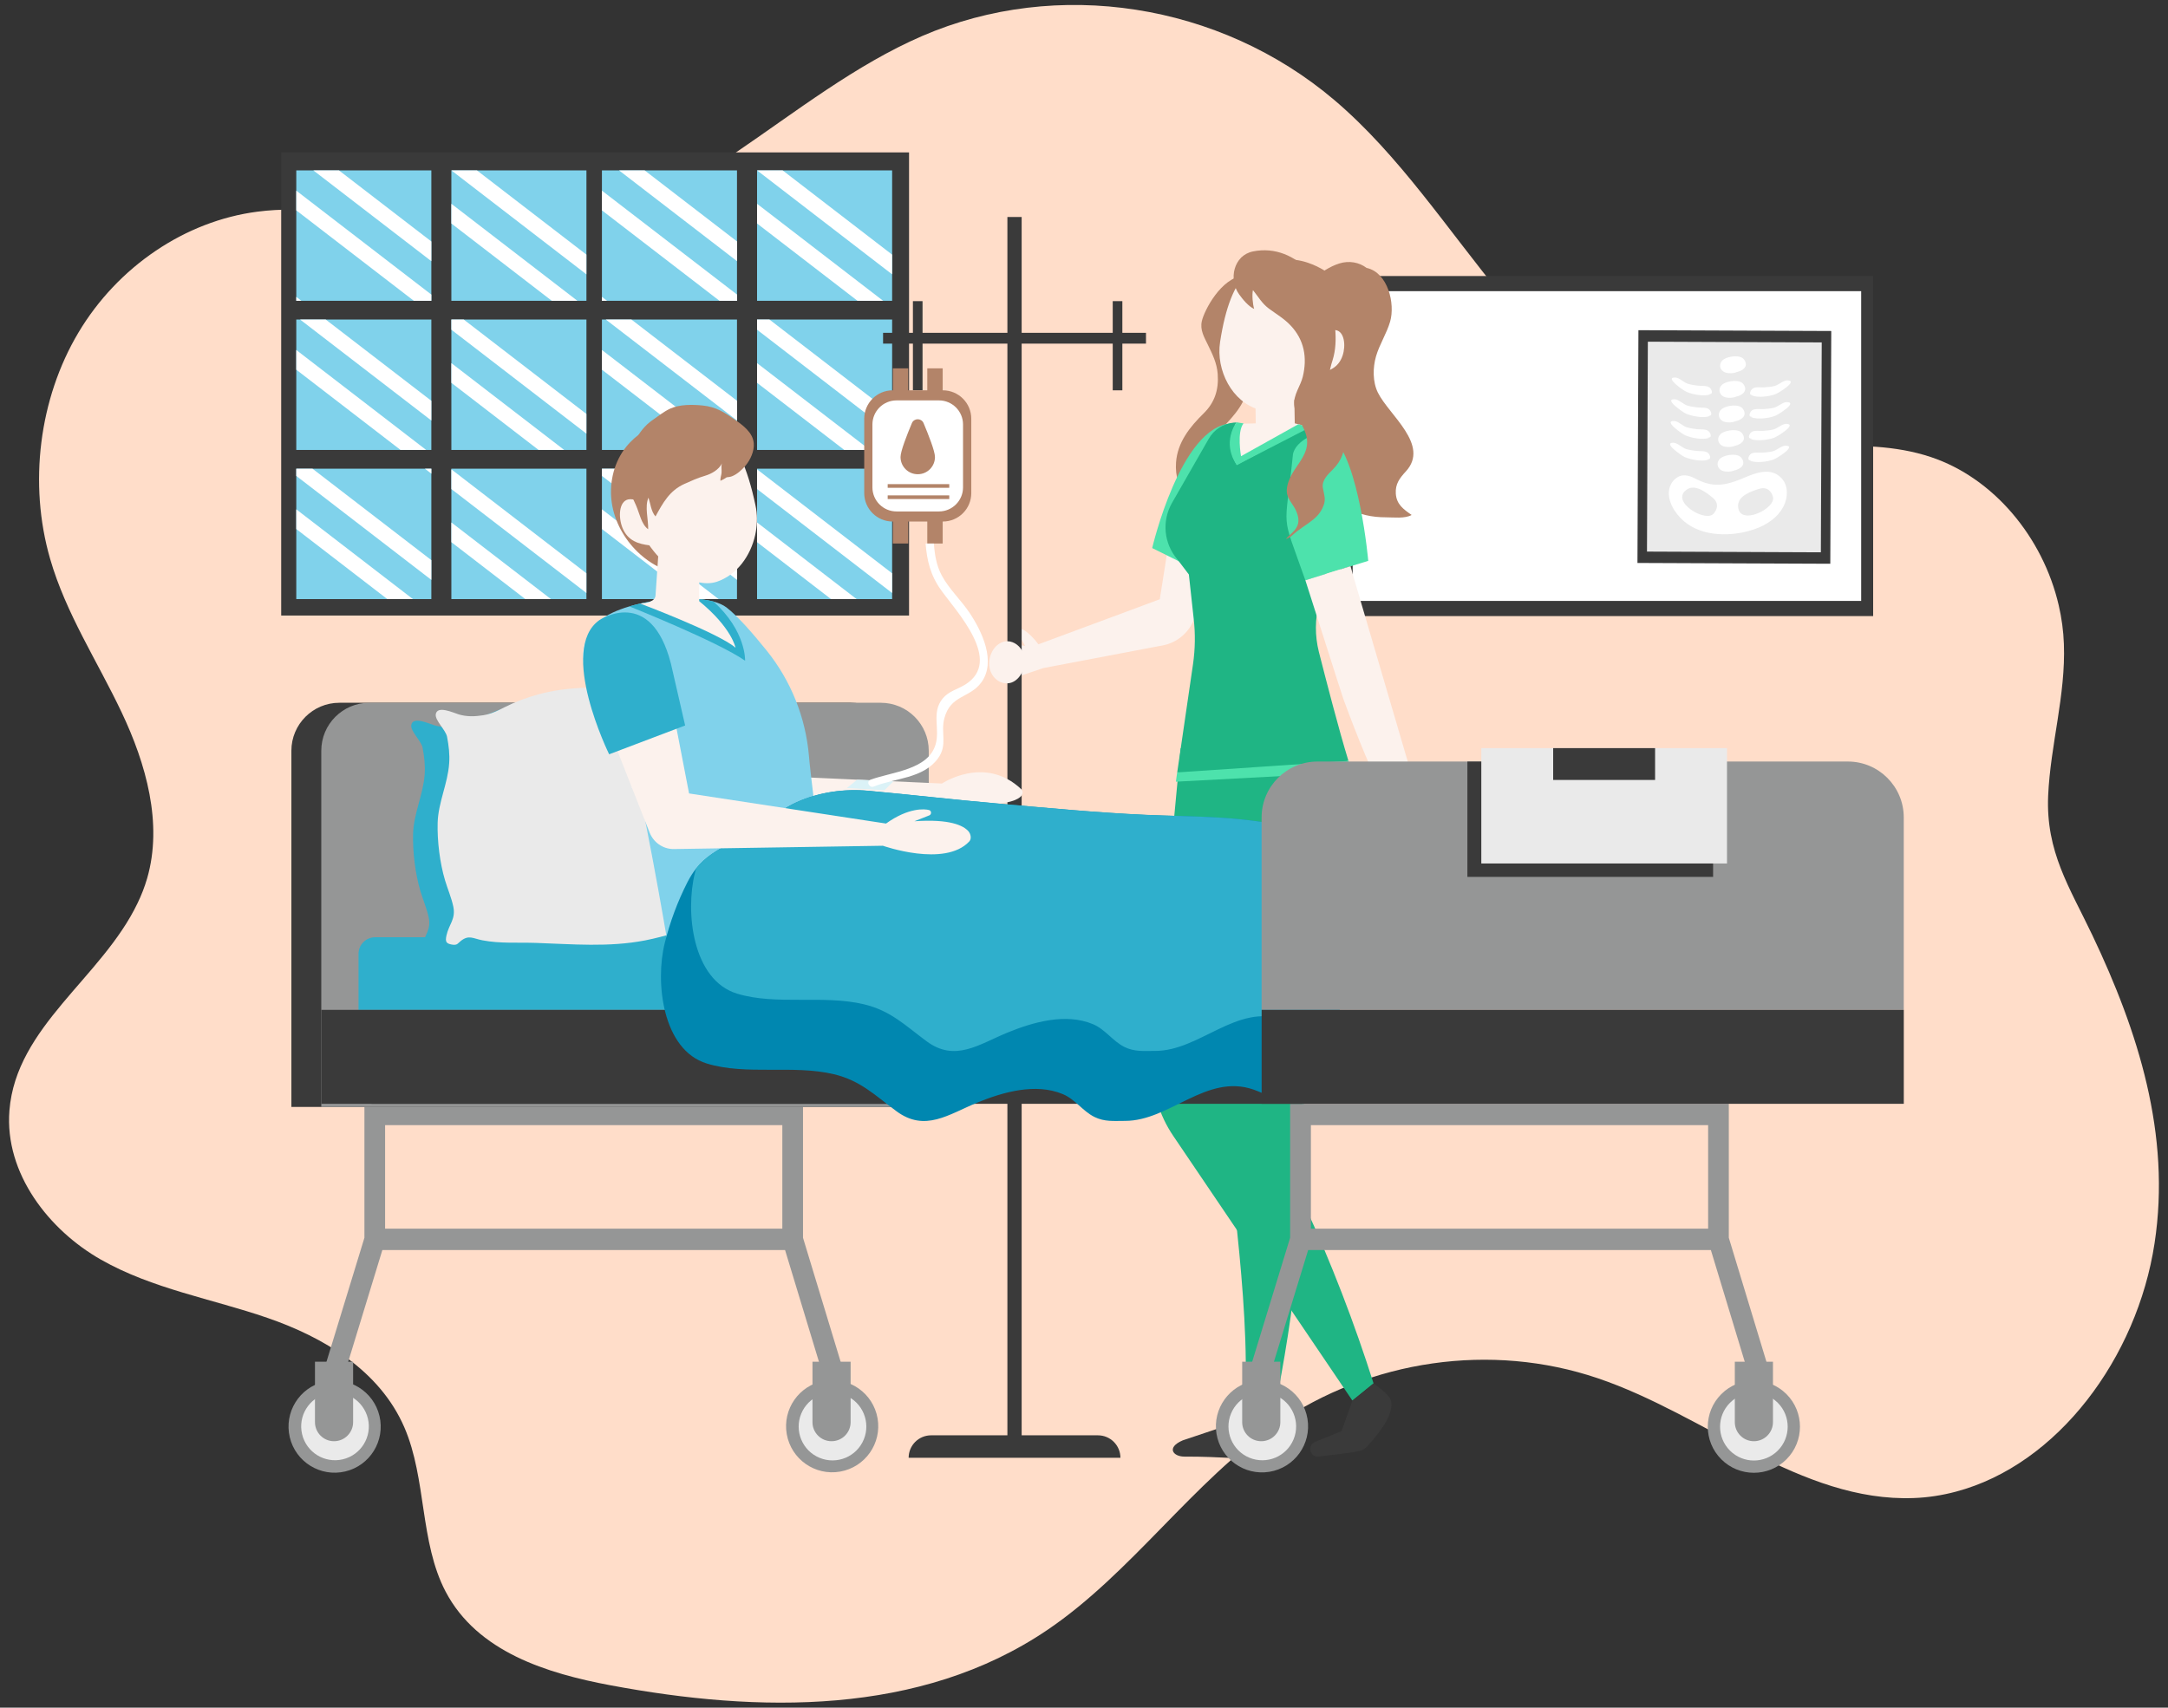 <?xml version="1.0" encoding="utf-8"?>
<!-- Generator: Adobe Illustrator 24.1.0, SVG Export Plug-In . SVG Version: 6.00 Build 0)  -->
<svg version="1.1" id="Layer_1" xmlns="http://www.w3.org/2000/svg" xmlns:xlink="http://www.w3.org/1999/xlink" x="0px" y="0px"
	 viewBox="0 0 425.66 335.35" style="enable-background:new 0 0 425.66 335.35;" xml:space="preserve">
<rect x="0" y="0" width="425.66" height="335.35" fill="#333333" stroke="none"/>
<style type="text/css">
	.st0{fill:#FFDDC9;}
	.st1{fill:#3A3A3A;}
	.st2{fill:#FFFFFF;}
	.st3{fill:#EAEAEA;}
	.st4{fill:#80D2EB;}
	.st5{fill:#B38469;}
	.st6{fill:#FCF2ED;}
	.st7{fill:#4DE2AC;}
	.st8{fill:#1FB584;}
	.st9{fill:#959696;}
	.st10{fill:#2FAFCC;}
	.st11{fill:#DBF2F7;}
	.st12{fill:#0087B0;}
</style>
<g>
	<g>
		<path class="st0" d="M423.02,244.16c-3.42,22.47-19,43.47-38.98,48.77c-2.7,0.72-5.49,1.16-8.33,1.26
			c-22.07,0.82-40.9-16.39-61.98-23.52c-20.91-7.09-44.63-3.7-63.12,9.02c-16.47,11.33-28.43,29.2-44.97,40.4
			c-24.97,16.91-56.75,16.31-85.78,10.87c-12.42-2.33-26.13-6.52-32.37-18.4c-5.1-9.72-3.72-22.1-8.09-32.23
			c-4.86-11.25-15.95-17.75-26.89-21.52c-10.93-3.77-22.53-5.67-32.69-11.44c-10.16-5.77-18.95-16.9-17.97-29.28
			c1.31-16.52,18.16-26.11,25.15-40.71c0.76-1.56,1.39-3.18,1.89-4.89c3.12-10.77-0.23-22.51-4.99-32.56
			c-4.75-10.05-10.95-19.41-14.06-30.19c-4.26-14.73-2.17-31.46,5.56-44.43S36.38,43.4,50.53,41.57c18.48-2.4,36.89,6.72,55.43,5.04
			c27.98-2.52,49.03-28.27,75.1-39.54c26.48-11.45,58.43-6.49,80.89,12.55c12.79,10.85,22.28,25.5,33.1,38.64
			c10.82,13.13,23.95,25.33,39.92,28.59c14.55,2.97,30-1.8,44.14,2.91c12.25,4.08,21.98,15.68,25.09,29.09
			c0.58,2.49,0.93,5.05,1.02,7.63c0.37,10.06-2.64,19.77-3.09,29.76c-0.48,11.05,4.22,18.03,8.7,27.46
			C419.76,202.48,426.29,222.77,423.02,244.16z"/>
	</g>
	<g>
		<g>
			<g>
				<g>
					
						<rect x="263.23" y="54.2" transform="matrix(-1 -1.224647e-16 1.224647e-16 -1 631.001 175.187)" class="st1" width="104.55" height="66.78"/>
					<rect x="265.58" y="57.18" class="st2" width="99.84" height="60.83"/>
				</g>
				<g>
					
						<rect x="317.67" y="68.85" transform="matrix(4.148855e-03 -1 1 4.148855e-03 251.327 427.939)" class="st1" width="45.71" height="37.86"/>
					
						<rect x="319.91" y="70.71" transform="matrix(4.149181e-03 -1 1 4.149181e-03 251.327 427.939)" class="st3" width="41.22" height="34.14"/>
					<g>
						<g>
							<path class="st2" d="M333.31,94.21c-0.88-0.44-1.8-0.92-2.78-0.86c-1.44,0.09-2.59,1.41-2.82,2.83
								c-0.24,1.42,0.29,2.87,1.07,4.08c2.85,4.4,8.29,5.24,13.1,4.35c3.32-0.62,6.76-2.17,8.3-5.18c0.88-1.71,0.96-3.98-0.31-5.42
								c-0.47-0.54-1-0.89-1.56-1.11c-1.7-0.65-3.7,0.01-5.45,0.75C339.42,95.12,336.82,95.96,333.31,94.21z M336.27,97.74
								c1.73,1.42,0.26,3.02,0.26,3.02c-1.4,2.1-8.83-2.29-5.32-4.64C332.85,95.02,334.96,96.68,336.27,97.74z M348.05,97.44
								c0.99,2.32-6.76,6.12-6.8,1.9c-0.02-1.98,2.53-2.83,4.13-3.34C347.52,95.33,348.05,97.44,348.05,97.44z"/>
						</g>
						<g>
							<g>
								<path class="st2" d="M341.96,89.98c0.92,1.34-0.32,2.18-1.5,2.42c-0.6,0.27-1.41,0.27-2,0.14c-1.38-0.3-1.7-1.93-0.45-2.69
									C338.91,89.29,341.23,88.91,341.96,89.98z"/>
							</g>
							<g>
								<path class="st2" d="M342.08,85.14c0.92,1.34-0.32,2.18-1.5,2.42c-0.6,0.27-1.41,0.27-2,0.14c-1.38-0.3-1.7-1.93-0.45-2.69
									C339.04,84.46,341.35,84.08,342.08,85.14z"/>
							</g>
							<g>
								<path class="st2" d="M342.21,80.31c0.92,1.34-0.32,2.18-1.5,2.42c-0.6,0.27-1.41,0.27-2,0.14c-1.38-0.3-1.7-1.93-0.45-2.69
									C339.16,79.63,341.48,79.25,342.21,80.31z"/>
							</g>
							<g>
								<path class="st2" d="M342.33,75.48c0.92,1.34-0.32,2.18-1.5,2.42c-0.6,0.27-1.41,0.27-2,0.14c-1.38-0.3-1.7-1.93-0.45-2.69
									C339.29,74.8,341.6,74.42,342.33,75.48z"/>
							</g>
							<g>
								<path class="st2" d="M342.46,70.65c0.92,1.34-0.32,2.18-1.5,2.42c-0.6,0.27-1.41,0.27-2,0.14c-1.38-0.3-1.7-1.93-0.45-2.69
									C339.42,69.96,341.73,69.58,342.46,70.65z"/>
							</g>
						</g>
						<g>
							<g>
								<path class="st2" d="M348.22,90.24c-1.21,0.45-3.5,0.74-4.65,0.22l0.35-0.11c-1.04,0.29-0.66-0.91-0.09-1.26
									c0.56-0.34,1.56-0.16,2.19-0.2c0.69-0.05,1.36-0.1,2.03-0.26c0.75-0.19,1.75-1.1,2.48-1.11
									C352.88,87.5,348.94,89.97,348.22,90.24z"/>
							</g>
							<g>
								<path class="st2" d="M348.33,85.96c-1.21,0.45-3.5,0.74-4.65,0.22l0.35-0.11c-1.04,0.29-0.66-0.91-0.09-1.26
									c0.56-0.34,1.56-0.16,2.19-0.2c0.69-0.05,1.36-0.1,2.03-0.26c0.75-0.19,1.75-1.1,2.48-1.11
									C352.99,83.23,349.05,85.7,348.33,85.96z"/>
							</g>
							<g>
								<path class="st2" d="M348.45,81.69c-1.21,0.45-3.5,0.74-4.65,0.22l0.35-0.11c-1.04,0.29-0.66-0.91-0.09-1.26
									c0.56-0.34,1.56-0.16,2.19-0.2c0.69-0.05,1.36-0.1,2.03-0.26c0.75-0.19,1.75-1.1,2.48-1.11
									C353.1,78.96,349.16,81.43,348.45,81.69z"/>
							</g>
							<g>
								<path class="st2" d="M348.56,77.42c-1.21,0.45-3.5,0.74-4.65,0.22l0.35-0.11c-1.04,0.29-0.66-0.91-0.09-1.26
									c0.56-0.34,1.56-0.16,2.19-0.2c0.69-0.05,1.36-0.1,2.03-0.26c0.75-0.19,1.75-1.1,2.48-1.11
									C353.21,74.68,349.27,77.16,348.56,77.42z"/>
							</g>
						</g>
						<g>
							<g>
								<path class="st2" d="M330.82,89.78c1.19,0.51,3.46,0.93,4.63,0.47l-0.35-0.13c1.03,0.34,0.71-0.87,0.15-1.25
									c-0.54-0.37-1.55-0.24-2.18-0.32c-0.68-0.08-1.35-0.17-2.01-0.37c-0.74-0.22-1.69-1.19-2.42-1.23
									C326.32,86.81,330.12,89.48,330.82,89.78z"/>
							</g>
							<g>
								<path class="st2" d="M330.93,85.51c1.19,0.51,3.46,0.93,4.63,0.47l-0.35-0.13c1.03,0.34,0.71-0.87,0.15-1.25
									c-0.54-0.37-1.55-0.24-2.18-0.32c-0.68-0.08-1.35-0.17-2.01-0.37c-0.74-0.22-1.69-1.19-2.42-1.23
									C326.43,82.54,330.23,85.21,330.93,85.51z"/>
							</g>
							<g>
								<path class="st2" d="M331.04,81.24c1.19,0.51,3.46,0.93,4.63,0.47l-0.35-0.13c1.03,0.34,0.71-0.87,0.15-1.25
									c-0.54-0.37-1.55-0.24-2.18-0.32c-0.68-0.08-1.35-0.17-2.01-0.37c-0.74-0.22-1.69-1.19-2.42-1.23
									C326.54,78.26,330.35,80.94,331.04,81.24z"/>
							</g>
							<g>
								<path class="st2" d="M331.16,76.97c1.19,0.51,3.46,0.93,4.63,0.47l-0.35-0.13c1.03,0.34,0.71-0.87,0.15-1.25
									c-0.54-0.37-1.55-0.24-2.18-0.32c-0.68-0.08-1.35-0.17-2.01-0.37c-0.74-0.22-1.7-1.19-2.42-1.23
									C326.65,73.99,330.46,76.67,331.16,76.97z"/>
							</g>
						</g>
					</g>
				</g>
			</g>
		</g>
		<g>
			<polygon class="st1" points="118.46,29.93 115.23,29.93 55.21,29.93 55.21,120.88 115.23,120.88 118.46,120.88 178.48,120.88 
				178.48,29.93 			"/>
			<g>
				<g>
					<rect x="118.18" y="33.46" class="st4" width="26.52" height="25.61"/>
					<rect x="118.18" y="62.75" class="st4" width="26.52" height="25.61"/>
					<rect x="118.18" y="92.04" class="st4" width="26.52" height="25.61"/>
				</g>
				<g>
					<rect x="148.64" y="33.46" class="st4" width="26.52" height="25.61"/>
					<rect x="148.64" y="62.75" class="st4" width="26.52" height="25.61"/>
					<rect x="148.64" y="92.04" class="st4" width="26.52" height="25.61"/>
				</g>
				<polygon class="st2" points="148.64,33.46 175.15,53.87 175.15,50 153.66,33.46 				"/>
				<polygon class="st2" points="173.39,59.07 148.64,40.02 148.64,43.89 168.36,59.07 				"/>
				<polygon class="st2" points="121.54,33.46 144.71,51.29 144.71,47.42 126.57,33.46 				"/>
				<polygon class="st2" points="151.07,62.75 148.64,62.75 148.64,64.75 175.15,85.16 175.15,81.29 				"/>
				<polygon class="st2" points="118.18,37.44 118.18,41.31 141.26,59.07 144.71,59.07 144.71,57.85 				"/>
				<polygon class="st2" points="170.79,88.36 148.64,71.31 148.64,75.18 165.76,88.36 				"/>
				<polygon class="st2" points="118.94,62.75 144.71,82.58 144.71,78.71 123.97,62.75 				"/>
				<polygon class="st2" points="118.18,58.3 118.18,59.07 119.19,59.07 				"/>
				<polygon class="st2" points="175.15,112.58 148.64,92.17 148.64,96.04 175.15,116.45 				"/>
				<polygon class="st2" points="144.71,92.04 143.44,92.04 144.71,93.02 				"/>
				<polygon class="st2" points="118.18,68.73 118.18,72.6 138.66,88.36 143.69,88.36 				"/>
				<polygon class="st2" points="168.18,117.65 148.64,102.6 148.64,106.47 163.16,117.65 				"/>
				<polygon class="st2" points="118.18,92.04 118.18,93.46 144.71,113.88 144.71,110 121.37,92.04 				"/>
				<polygon class="st2" points="118.18,100.02 118.18,103.89 136.06,117.65 141.09,117.65 				"/>
			</g>
			<g>
				<g>
					<rect x="58.17" y="33.46" class="st4" width="26.52" height="25.61"/>
					<rect x="58.17" y="62.75" class="st4" width="26.52" height="25.61"/>
					<rect x="58.17" y="92.04" class="st4" width="26.52" height="25.61"/>
				</g>
				<g>
					<rect x="88.62" y="33.46" class="st4" width="26.52" height="25.61"/>
					<rect x="88.62" y="62.75" class="st4" width="26.52" height="25.61"/>
					<rect x="88.62" y="92.04" class="st4" width="26.52" height="25.61"/>
				</g>
				<polygon class="st2" points="88.62,33.46 115.13,53.87 115.13,50 93.64,33.46 				"/>
				<polygon class="st2" points="113.37,59.07 88.62,40.02 88.62,43.89 108.34,59.07 				"/>
				<polygon class="st2" points="61.52,33.46 84.69,51.29 84.69,47.42 66.55,33.46 				"/>
				<polygon class="st2" points="91.05,62.75 88.62,62.75 88.62,64.75 115.13,85.16 115.13,81.29 				"/>
				<polygon class="st2" points="58.17,37.44 58.17,41.31 81.25,59.07 84.69,59.07 84.69,57.85 				"/>
				<polygon class="st2" points="110.77,88.36 88.62,71.31 88.62,75.18 105.74,88.36 				"/>
				<polygon class="st2" points="58.92,62.75 84.69,82.58 84.69,78.71 63.95,62.75 				"/>
				<polygon class="st2" points="58.17,58.3 58.17,59.07 59.17,59.07 				"/>
				<polygon class="st2" points="115.13,112.58 88.62,92.17 88.62,96.04 115.13,116.45 				"/>
				<polygon class="st2" points="84.69,92.04 83.42,92.04 84.69,93.02 				"/>
				<polygon class="st2" points="58.17,68.73 58.17,72.6 78.64,88.36 83.67,88.36 				"/>
				<polygon class="st2" points="108.17,117.65 88.62,102.6 88.62,106.47 103.14,117.65 				"/>
				<polygon class="st2" points="58.17,92.04 58.17,93.46 84.69,113.88 84.69,110 61.35,92.04 				"/>
				<polygon class="st2" points="58.17,100.02 58.17,103.89 76.04,117.65 81.07,117.65 				"/>
			</g>
		</g>
		<g>
			<g>
				<path class="st5" d="M254.16,59.78c1.73-3.49,5.08-6.86,8.8-8.04c1.9-0.6,3.9-0.24,5.36,0.88c0.01,0,0.02,0,0.03,0
					c4.17,0.94,5.59,7.03,4.59,10.52c-0.69,2.39-2.08,4.44-2.78,6.85c-0.64,2.24-0.67,5.01,0.38,7.13
					c2.2,4.42,10.24,10.27,5.49,15.45c-1.23,1.34-2.1,2.46-1.98,4.37c0.14,2.14,1.55,3.1,3.11,4.19c-1.31,0.76-3.59,0.46-5.06,0.46
					c-2.68,0-5.29-0.5-7.63-1.94c-8.16-5.02-14.03-13.42-14.83-23.09C249.17,70.75,251.63,64.89,254.16,59.78z"/>
			</g>
			<g>
				<path class="st5" d="M248.93,52.49c2.43-2.14,5.94-1.72,8.75-0.56c3.86,1.6,7.04,4.52,8.33,8.59c1.33,4.22,0.35,8.84-2.25,12.36
					c-3.02,4.08-9.56,6.43-14.36,3.99c-3.81-1.94-6.97-4.75-8.06-8.96c-0.73-2.81-1.06-5.98,0.1-8.66c1.34-3.13,3.2-6.06,7.13-5.93"
					/>
			</g>
			<g>
				<path class="st5" d="M230.9,90.83c0.28-3.97,2.7-6.98,5.44-9.67c2.18-2.14,2.97-4.68,2.74-7.73c-0.16-2.12-1-3.81-1.92-5.71
					c-0.74-1.53-1.59-2.92-1.19-4.67c0.48-2.13,3.79-8.46,8.09-8.89l0.21,4.36c1.39,0.53,0.87,3.03,0.56,4.06
					c-0.55,1.83-1.81,3.17-1.79,5.16c0.03,2.02,1.54,3.58,1.94,5.51c0.37,1.82-0.15,4.08-0.99,5.7c-1.6,3.09-4.36,5.04-6.18,7.91
					c-0.93,1.46-0.91,2.67-1.29,4.33c-0.28,1.22-0.99,2.32-1.41,3.49c-0.72,2-0.13,5.34,1.29,6.96c-0.59-0.32-1.03-1.04-1.52-1.5
					c-0.76-0.7-1.25-1.45-1.84-2.29C231.47,95.62,230.71,93.59,230.9,90.83z"/>
			</g>
			<path class="st6" d="M195.29,129.36c2.32-3.55,3.31-2.86,5.96-2.52c-0.07-0.15-0.13-0.28-0.21-0.43
				c-0.21-0.46-1.55-2.27-1.38-2.75c0.36-0.77,2.23,0.23,4.23,2.87l17.19-6.38l6.63-2.47l2.31-14.64
				c1.48-17.43,11.71-19.88,11.71-19.88l1.95,14.13l-9.21,24.25c-1.03,2.71-3.38,4.69-6.23,5.22l-2.31,0.43l-21.09,4.01l-5.18,1.75
				c-2.55,0.61-1.85-0.13-2.97-0.32C195.14,132.38,194.44,130.66,195.29,129.36z"/>
			<path class="st7" d="M240.23,114.58l-14.01-6.95c0,0,5.55-23.89,15.49-24.47C241.71,83.15,252.08,86.52,240.23,114.58z"/>
			<path class="st8" d="M226.22,209.33c0.06-4.47,5.59-62.38,5.59-62.38l17.73-0.99l-8.78,66.8c9.48,7.72,21.76,36.24,28.92,58.91
				l-4.16,3.37l-35.16-51.96C227.61,219.03,226.16,214.24,226.22,209.33z"/>
			<path class="st8" d="M241.52,224.35c0.54-2.9,1.37-27.25,2.17-43.2l1.93-40.21l16.32,0.29c0,0,6.6,17.41,3.51,25.72
				c-1.92,5.18-3.6,14.4-3.6,14.4l-7.68,46.61c3.83,13.09-4.32,50.84-4.32,50.84l-5.79,0.31
				C246.31,260.05,240.72,228.65,241.52,224.35z"/>
			<path class="st1" d="M232.55,286.05c14.49-0.08,20.71,2.94,17.33-7.18c0-0.02-0.02-0.05-0.03-0.07c0,0-3.83-0.01-5.77,0.08
				l-11.86,3.98C228.92,284.27,230.33,286.06,232.55,286.05z"/>
			<path class="st1" d="M258.19,283.16l5.21-2.1l2.12-6c0,0,3.16-2.52,4.16-3.37c0,0,3.08,2.06,3.4,3.34
				c0.57,2.26-1.22,5.21-4.62,8.99c-0.43,0.47-0.99,0.8-1.61,0.94c-1.84,0.42-8.21,1.1-8.21,1.1l0,0
				C257.05,285.94,256.71,283.76,258.19,283.16z"/>
			<path class="st8" d="M234.24,130.39l-3.11,21.3l33.62-2.27c-1.95-6.35-4.35-15.7-5.81-21.42c-0.79-3.17-0.78-6.47,0.08-9.63
				c1.99-7.38,5.25-22.01,2.76-31.22c-0.31-1.16-1.19-2.09-2.33-2.49c-0.93-0.33-1.93-0.65-2.51-0.84
				c-0.6,0.08-14.11,7.52-14.11,7.52s-2.69-3.87-0.19-8.17c0.04-0.07,0.09-0.15,0.13-0.22c-0.18,0.01-0.34,0.03-0.49,0.04h-0.05
				c-2.07,0.2-3.9,1.4-4.92,3.2l-7.2,12.57c-2.03,3.56-1.61,8.01,1.07,11.11l2.24,2.95l0.95,8.72
				C234.71,124.47,234.66,127.45,234.24,130.39z"/>
			<path class="st7" d="M256.29,113.95l12.35-3.81c0,0-1.73-19.69-7.11-24.43c-2.07-1.82-7.4,0.81-7.69,3.65
				C252.26,105.17,251.34,99.85,256.29,113.95z"/>
			<path class="st6" d="M263.79,137.36c5.37,14.7,10.99,25.83,11.47,26.77c-0.88,2.87-0.94,7.02-0.94,7.02
				c0.05,1.28,0.71,1.09,0.71,1.09c1.05-0.48,1.86-4.35,1.86-4.35l2.31,4.72c0.24,0.51,0.49,0.96,0.75,1.35
				c1.72,2.61,5.84,1.08,5.59-2.03c0-0.04-0.01-0.07-0.01-0.11c-0.2-2.27-1.09-4.43-2.54-6.2l-2.86-3.51l-0.04,0.03l-14.36-48.91
				l-0.57-2.05l-8.87,2.77C256.66,115.01,263.41,136.34,263.79,137.36z"/>
			<path class="st6" d="M254.07,75.04l-7.62,0.42l0.1,7.68l-2.66,0.07c-1.88-0.13-2.19,7.27-0.91,7.36l13.31-6.91
				c0.01,0-2.08-0.52-2.08-0.52L254.07,75.04z"/>
			<path class="st7" d="M257.23,83.9l-2.33-0.58l-11.24,6.27c0,0-0.86-4.76,0.49-6.44l-1.37-0.22c0,0-3.04,3.93,0.06,8.39
				L257.23,83.9z"/>
			<path class="st6" d="M263.61,69.81c0.65-1.97,0.35-4.67-1.31-4.97c-0.5-0.09-1.08,0.04-1.67,0.32c-0.71-5.83-4.35-12.6-8.5-13.36
				c-5.43-0.99-10.42,1.26-12.58,15.35c-0.86,5.58,2.39,11.84,7.67,13.29c3.97,1.09,9.09-2.81,11.74-7.18
				C260.79,72.93,262.78,72.31,263.61,69.81z"/>
			<g>
				<g>
					<path class="st5" d="M252.47,105.86c0.87-0.23,1.45-0.96,2.16-1.51c0.75-0.58,1.55-1.09,2.31-1.64c1.35-0.96,2.3-1.83,2.9-3.37
						c0.53-1.36,0.13-2.12-0.11-3.51c-0.26-1.53,0.99-2.66,2-3.68c1.64-1.66,2.59-3.83,2.02-6.17c-0.35-1.44-1.15-2.73-2.07-3.89
						c-0.59-0.74-1.24-1.46-1.58-2.34c-0.49-1.28-0.21-2.67,0.2-3.93c0.41-1.25,0.68-2.46,0.96-3.76c0.09-0.44,0.23-0.84,0.36-1.27
						c0.65-2.06,0.7-4.14,0.53-6.26c-0.65-7.89-7.37-16.95-16.16-15.15c-3.79,0.78-4.81,5.47-2.72,8.4c0.7,0.98,1.82,2.37,2.97,2.89
						c-0.29-0.92-0.45-2.8-0.24-3.7c1.06,1.3,1.72,2.58,3.13,3.63c1.45,1.07,2.99,1.97,4.23,3.28c2.72,2.85,3.33,6.34,2.43,10.08
						c-0.45,1.87-1.85,3.53-1.69,5.54c0.23,2.85,2.88,4.86,2.51,7.91c-0.29,2.4-2.22,4.13-3.23,6.22c-0.48,0.99-0.91,2.29-0.67,3.39
						c0.27,1.24,1.29,2.17,1.77,3.32c0.46,1.09,0.7,2.18,0.07,3.25C254.03,104.51,253.09,105.06,252.47,105.86z M243.72,50.36
						c0.01,0.04-0.04,0.14-0.11,0.27L243.72,50.36z"/>
				</g>
			</g>
			<polygon class="st7" points="264.75,149.42 265.43,151.67 230.87,153.51 231.12,151.69 			"/>
		</g>
		<g>
			<path class="st1" d="M179.24,76.65v-9.17h-5.86v-2.12h5.86v-6.22h1.89v6.22h16.66V42.61h2.8v22.75h17.88v-6.22h1.89v6.22h4.64
				v2.12h-4.64v9.17h-1.89v-9.17h-17.88v214.39h14.98c2.44,0,4.41,1.98,4.41,4.41H178.4c0-2.44,1.98-4.41,4.41-4.41h14.98V67.48
				h-16.66v9.17H179.24z"/>
			<g>
				<path class="st5" d="M175.27,102.42h9.84c3.09,0,5.59-2.5,5.59-5.59V82.24c0-3.09-2.5-5.59-5.59-5.59h-9.84
					c-3.09,0-5.59,2.5-5.59,5.59v14.59C169.68,99.92,172.18,102.42,175.27,102.42z"/>
				<path class="st2" d="M176.02,100.44h8.33c2.61,0,4.73-2.12,4.73-4.73V83.36c0-2.61-2.12-4.73-4.73-4.73h-8.33
					c-2.61,0-4.73,2.12-4.73,4.73v12.35C171.29,98.32,173.41,100.44,176.02,100.44z"/>
				
					<rect x="182.06" y="72.33" transform="matrix(-1 -1.224647e-16 1.224647e-16 -1 367.143 150.136)" class="st5" width="3.02" height="5.47"/>
				
					<rect x="175.29" y="72.33" transform="matrix(-1 -1.224647e-16 1.224647e-16 -1 353.612 150.136)" class="st5" width="3.02" height="5.47"/>
				
					<rect x="182.06" y="101.27" transform="matrix(-1 -1.224647e-16 1.224647e-16 -1 367.143 208.004)" class="st5" width="3.02" height="5.47"/>
				
					<rect x="175.29" y="101.27" transform="matrix(-1 -1.224647e-16 1.224647e-16 -1 353.612 208.004)" class="st5" width="3.02" height="5.47"/>
				<path class="st5" d="M176.81,89.75c0,1.87,1.51,3.38,3.38,3.38c1.87,0,3.38-1.51,3.38-3.38c0-1.14-1.26-4.33-2.24-6.66
					c-0.43-1.01-1.86-1.01-2.29,0C178.06,85.42,176.81,88.61,176.81,89.75z"/>
				
					<rect x="174.29" y="95.08" transform="matrix(-1 -1.224647e-16 1.224647e-16 -1 360.665 190.874)" class="st5" width="12.09" height="0.72"/>
				
					<rect x="174.29" y="97.29" transform="matrix(-1 -1.224647e-16 1.224647e-16 -1 360.665 195.293)" class="st5" width="12.09" height="0.72"/>
			</g>
		</g>
		<g>
			<path class="st9" d="M75.07,245.49h79.07l7.69,25.36l3.88-1.25l-8.05-26.53v-26.3H71.55v26.3l-8.11,26.52l3.88,1.26L75.07,245.49
				z M75.61,220.96h77.99v20.33H75.61V220.96z"/>
			<path class="st9" d="M256.84,245.49h79.07l7.69,25.36l3.88-1.25l-8.05-26.53v-26.3h-86.13v26.3l-8.11,26.52l3.88,1.26
				L256.84,245.49z M257.38,220.96h77.99v20.33h-77.99V220.96z"/>
			<g>
				
					<ellipse transform="matrix(0.973 -0.231 0.231 0.973 -62.897 22.72)" class="st9" cx="65.65" cy="280.17" rx="9.05" ry="9.05"/>
			</g>
			<g>
				
					<ellipse transform="matrix(0.973 -0.231 0.231 0.973 -62.822 22.682)" class="st3" cx="65.65" cy="280.17" rx="6.64" ry="6.64"/>
			</g>
			<path class="st1" d="M176.48,217.38H57.21v-69.95c0-5.2,4.22-9.42,9.42-9.42h100.43c5.2,0,9.42,4.22,9.42,9.42V217.38z"/>
			<path class="st9" d="M182.36,217.38H63.08v-69.95c0-5.2,4.22-9.42,9.42-9.42h100.43c5.2,0,9.42,4.22,9.42,9.42V217.38z"/>
			<g>
				<path class="st10" d="M83.38,152.04c0.12-1.77-0.08-3.46-0.41-5.2c-0.26-1.37-2.4-3.21-2.22-4.44c0.27-1.83,3.55-0.25,4.52,0.03
					c1.61,0.47,3.13,0.42,4.8,0.16c1.15-0.18,2.17-0.59,3.19-1.08c0.31-0.15,0.61-0.3,0.92-0.46c2.23-1.12,4.4-1.93,6.8-2.58
					c5.91-1.61,12.6-1.5,18.63-0.86c4.22,0.45,8.79,1.32,13.02,0.87c1.62-0.17,3.16-0.14,4.55-1.02c1.33-0.85,3.69-2.93,5.29-1.69
					c2.09,1.61,1.22,7.04,1.48,9.44l0.22-0.43c0.14,1.35,0.23,2.72,0.55,4.01c0.74,2.94,2.64,5.8,3.73,8.66
					c1.27,3.34,1.38,7.48,1.01,10.97c-0.18,1.66-0.52,3.47-0.98,5.08c-0.48,1.67-1.33,3.38-0.1,4.84c0.65,0.76,1.47,0.9,1.44,2.06
					c-0.02,0.92-0.72,1.64-1.55,1.96c-1.65,0.64-3.57-0.26-5.21-0.38c-2.06-0.15-4.04,0.35-5.99,0.9c-1.16,0.33-2.31,0.68-3.47,0.93
					c-3.94,0.85-7.73,2.21-11.72,2.99c-7.14,1.39-14.35,0.74-21.47,0.5c-3.5-0.12-7.04,0.16-10.51-0.51
					c-1.83-0.35-2.63-1.11-4.19,0.08c-0.7,0.54-0.72,0.94-1.8,0.76c-1.16-0.2-1.34-0.57-1.08-1.78c0.47-2.19,1.86-3.2,1.34-5.67
					c-0.36-1.72-1.11-3.45-1.62-5.15c-1.02-3.42-1.54-7.72-1.45-11.31C81.23,159.7,83.11,156.02,83.38,152.04z"/>
			</g>
			
				<rect x="63.08" y="198.32" transform="matrix(-1 -1.224647e-16 1.224647e-16 -1 245.44 415.088)" class="st1" width="119.27" height="18.45"/>
			<path class="st10" d="M255.62,198.32H70.39v-11c0-1.8,1.46-3.26,3.26-3.26h181.97V198.32z"/>
			<g>
				<g>
					<path class="st3" d="M88.73,185.5c1.08,0.18,1.1-0.22,1.8-0.76c1.56-1.19,2.36-0.43,4.19-0.08c3.47,0.67,7.01,0.39,10.51,0.51
						c7.13,0.24,14.33,0.89,21.47-0.5c3.99-0.78,7.78-2.14,11.72-2.99c1.15-0.25,2.31-0.6,3.47-0.93c1.95-0.55,3.92-1.05,5.98-0.9
						c1.65,0.12,3.56,1.02,5.21,0.38c0.83-0.32,1.53-1.04,1.55-1.96c0.03-1.16-0.79-1.3-1.44-2.06c-1.24-1.46-0.39-3.17,0.1-4.84
						c0.47-1.61,0.8-3.42,0.98-5.08c0.37-3.49,0.26-7.62-1.01-10.97c-1.09-2.86-3-5.72-3.73-8.66c-0.32-1.28-0.41-2.66-0.55-4.01
						l-0.22,0.43c-0.25-2.4,0.61-7.84-1.48-9.44c-1.61-1.24-3.96,0.84-5.29,1.69c-1.39,0.88-2.93,0.85-4.55,1.02
						c-4.23,0.45-8.8-0.42-13.02-0.87c-6.03-0.64-12.73-0.76-18.63,0.86c-2.4,0.65-4.57,1.46-6.8,2.58
						c-0.31,0.16-0.62,0.31-0.92,0.46c-1.02,0.49-2.04,0.91-3.19,1.08c-1.67,0.26-3.19,0.31-4.8-0.16
						c-0.97-0.28-4.25-1.86-4.52-0.03c-0.18,1.22,1.96,3.07,2.22,4.44c0.33,1.74,0.54,3.43,0.41,5.2
						c-0.27,3.98-2.15,7.67-2.26,11.66c-0.1,3.6,0.43,7.89,1.45,11.31c0.51,1.7,1.26,3.44,1.62,5.15c0.52,2.47-0.86,3.48-1.34,5.67
						C87.39,184.93,87.58,185.3,88.73,185.5z"/>
				</g>
				<g>
					<g>
						<g>
							<path class="st2" d="M143.65,146.92c-2.58,2.61-7.62,1.23-10.76,0.65c-4.2-0.77-8.72-1.5-12.57-3.36
								c4.93,3.45,23.4,12.52,24.8,1.61c-0.57,0.57-0.97,1.18-1.75,1.46"/>
						</g>
						<g>
							<path class="st2" d="M144.94,155.95c-5.83,4.28-15.03,0.35-21.08-1.39c2.35,1.55,22.43,9.33,21.27,1.7"/>
						</g>
						<g>
							<path class="st2" d="M133.91,163.18c1.89,0.8,3.91,1.77,5.78,2.74c1.25,0.65,4.48,1.76,4.82,3.15
								c-2.53,0.15-11.69-2.86-11.71-5.76c0.93-0.25,2.8,0.31,3.37,1.1"/>
						</g>
					</g>
				</g>
			</g>
			<path class="st1" d="M255.62,216.77H73.15c-1.52,0-2.76-1.23-2.76-2.76v-15.69h185.23V216.77z"/>
			<g>
				<g>
					<path class="st5" d="M123.64,86.94c2.12-2.24,5.05-3.73,8.12-3.94c2.89-0.2,5.8,0.7,8.21,2.3c2.41,1.6,4.33,3.88,5.72,6.42
						c2.1,3.83,3.32,8.93,1.89,13.19c-1.44,4.29-5.26,7.4-9.75,8.01c-4.62,0.62-9.37-1.33-12.7-4.59c-2.62-2.56-4.47-5.95-5.01-9.57
						c-0.54-3.63,0.28-7.47,2.4-10.46C122.86,87.82,123.24,87.37,123.64,86.94z"/>
				</g>
				<path class="st6" d="M153.67,160.07l31.68-2.91c3.98,2.53,6.93,2.4,7.7,2.25c0.47-0.09,0.51-0.63,0.07-0.79l-2.65-0.95
					c6.45,0.58,8.9-0.36,9.83-1.14c0.48-0.4,0.68-1.1,0.23-1.53c-7.16-6.8-15.59-1.13-15.59-1.13l-37.79-1.72
					C149.56,154.65,151.82,157.23,153.67,160.07z"/>
				<polygon class="st11" points="175.39,153.46 173.66,155.19 166.27,154.75 168.32,153.11 				"/>
				<g>
					<g>
						<path class="st4" d="M116.99,125.04c1.14,3.6,4.97,15.63,5.82,18.77c3.48,12.97,8.08,40.26,8.08,40.26h36.37l-6.36-17.95
							c0,0-1.82-14.75-1.95-16.32l-0.12-1.32c-0.65-7.59-3.54-14.81-8.32-20.74c-1.39-1.72-2.84-3.45-4.21-4.94
							c-1.35-1.46-2.6-2.7-3.66-3.51c-0.65-0.49-1.53-0.88-2.57-1.16c-4.24-1.12-11.26-0.59-16.51,0.96
							c-2.47,0.73-4.55,1.69-5.76,2.79C116.93,122.67,116.63,123.91,116.99,125.04z"/>
					</g>
					<path class="st10" d="M123.57,119.08L123.57,119.08c0,0.01,17.29,6.89,22.72,10.67c0,0,0.25-5.8-6.21-11.62
						C135.83,117,128.82,117.54,123.57,119.08z"/>
					<g>
						<g>
							<path class="st12" d="M138.79,208.86c7.74,2.37,16.94,0.19,24.94,2.1c5.23,1.25,8.06,4.14,12.29,7.27
								c5.59,4.13,10.2,0.63,15.81-1.68c5.06-2.08,11.48-3.93,16.85-1.68c2.44,1.02,3.85,3.3,6.18,4.47
								c1.99,0.99,3.82,0.78,6.04,0.78c8.75,0.01,15.98-9.35,25.2-6.15c4.02,1.39,9.19,5.22,10.79-0.84
								c0.89-3.36,0.83-7.08,0.74-10.68c-0.02-1.12-0.04-2.21-0.05-3.3c-0.02-4.44-1.98-9.58-0.34-13.92
								c0.91-2.42,3.41-2.88,6.03-2.83c1.51,0.03,3.05,0.23,4.36,0.32c15.19,1.01,31.85,8.85,46.7,1.89
								c1.93-0.91,4.64-2.33,4.65-4.76c-3.9-3.16-11.36-2.12-16.14-2.62c-7.2-0.77-14.2-3.71-20.46-7.05
								c-0.06-0.03-0.13-0.07-0.18-0.1c-4.91-2.62-9.35-1.46-14.56-2.73c-4.95-1.2-9.53-3.51-14.51-4.8
								c-9.11-2.37-18.92-2.1-28.25-2.52c-9.79-0.44-19.64-1.39-29.34-2.25c-8.33-0.73-16.68-1.71-25.02-2.47
								c-4.79-0.43-9.65,0.25-14.04,2.21c-0.6,0.28-1.2,0.57-1.76,0.9c-3.66,2.13-7.05,4.74-10.77,6.81
								c-3.12,1.74-5.41,2.97-7.28,5.34c-0.6,0.75-1.14,1.6-1.67,2.62c-1.97,3.86-3.43,7.81-4.48,11.99
								C128.6,192.85,130.04,206.19,138.79,208.86z"/>
						</g>
					</g>
					<g>
						<g>
							<path class="st10" d="M144.7,195.13c7.74,2.36,16.94,0.18,24.94,2.1c5.23,1.25,8.06,4.13,12.29,7.26
								c5.59,4.13,10.2,0.63,15.81-1.68c5.06-2.08,11.48-3.93,16.85-1.68c2.43,1.02,3.84,3.3,6.17,4.47
								c1.99,0.99,3.82,0.78,6.05,0.78c8.75,0.01,15.98-9.35,25.19-6.15c1.78,0.62,3.79,1.71,5.62,2.21
								c2.28,0.63,4.28,0.32,5.17-3.05c1.17-4.4,0.71-9.42,0.7-13.98c0-0.97-0.1-1.98-0.23-3.01c-0.47-3.65-1.38-7.52-0.12-10.91
								c1.43-3.82,6.82-2.75,10.39-2.51c2.9,0.19,5.86,0.64,8.85,1.18c-0.06-0.03-0.13-0.07-0.18-0.1
								c-4.91-2.62-9.35-1.46-14.56-2.73c-4.95-1.2-9.53-3.51-14.51-4.8c-9.11-2.37-18.92-2.1-28.25-2.52
								c-9.79-0.44-19.64-1.39-29.34-2.25c-8.33-0.73-16.68-1.71-25.02-2.47c-4.79-0.43-9.65,0.25-14.04,2.21
								c-0.6,0.28-1.2,0.57-1.76,0.9c-3.66,2.13-7.05,4.74-10.77,6.81c-3.12,1.74-5.41,2.97-7.28,5.34
								c-0.08,0.29-0.16,0.59-0.23,0.88C134.51,179.11,135.95,192.45,144.7,195.13z"/>
						</g>
					</g>
				</g>
				<path class="st6" d="M115.24,132.26l12.31,31.25c0.76,1.92,2.57,3.19,4.61,3.23l41.19-0.65c0,0,12.12,4.3,16.94-0.83
					c0.51-0.54,0.32-1.48-0.17-2.04c-0.97-1.08-3.58-2.43-10.59-1.94l2.92-1.15c0.48-0.19,0.47-0.91-0.03-1.05
					c-0.83-0.23-4.01-0.54-8.46,2.65l-38.67-5.91l-5.54-28.69c-1-4.89-6.18-7.6-10.7-5.59l0,0
					C115,123.35,113.26,128.24,115.24,132.26z"/>
				<path class="st6" d="M128.7,117L128.7,117c0,0,0.71-10.36,0.71-10.36l7.88,4.08l-0.01,7.34c6.4,5.22,7.13,9.14,7.13,9.14
					c-3.35-2.9-18.71-8.67-18.71-8.67C127.3,118.4,128.56,118.05,128.7,117z"/>
				<g>
					<g>
						<path class="st6" d="M122.19,103.6c1.05,2.67,3.27,3.23,5.29,3.49c0.1,0.15,0.2,0.29,0.32,0.44c1.38,1.88,3.17,3.62,5.09,4.89
							c2.62,1.74,5.48,2.61,7.86,1.82c3.9-1.31,6.62-5.04,7.53-9.2c0.04-0.21,0.09-0.42,0.12-0.62c0.3-1.7,0.3-3.48-0.07-5.17
							c-3.2-15.27-8.8-17.43-14.67-16.02c-4.49,1.07-8.06,8.69-8.49,15.11c-0.67-0.27-1.3-0.38-1.85-0.26
							C121.53,98.51,121.37,101.48,122.19,103.6z"/>
					</g>
				</g>
				<path class="st10" d="M134.52,142.47l-14.92,5.66c0,0-10.11-20.55-1.91-26.36c0,0,10.11-6.8,14.04,8.57L134.52,142.47z"/>
				<g>
					<g>
						<path class="st5" d="M123.42,91.86c-0.01,1.51,0.06,2.97,0.34,4.45c0.21,1.11,0.71,2.02,1.16,3.04
							c0.63,1.43,1.02,3.66,2.34,4.58c0.06-1.89-0.72-4.42,0.06-6.2c0.4,1.18,0.52,2.73,1.38,3.69c1.45-2.66,2.76-5.08,5.7-6.4
							c1.34-0.6,2.57-1.16,4-1.58c1.3-0.38,2.72-1.18,3.35-2.44c-0.2,0.57-0.03,1.24-0.08,1.84c-0.04,0.53-0.29,1.05-0.21,1.58
							c0.4-0.17,0.81-0.41,1.22-0.69c0.35-0.03,0.7-0.07,1.04-0.2c0.99-0.39,1.93-1.24,2.62-2.05c0.99-1.16,1.79-2.9,1.65-4.45
							c-0.18-2.1-2.12-3.51-3.71-4.62c-2.1-1.46-3.7-2.51-6.34-2.78c-1.99-0.2-4.5-0.23-6.34,0.61c-1.27,0.58-2.37,1.49-3.52,2.28
							C125.21,84.5,123.45,88.38,123.42,91.86z"/>
					</g>
				</g>
			</g>
			<g>
				<path class="st2" d="M183.36,106.74c0.15,2.17,0.49,4.31,1.55,6.28c1.46,2.71,3.78,4.82,5.48,7.37c2.4,3.6,5.27,9.56,2.27,13.64
					c-2.29,3.11-6.03,2.41-7.25,7.04c-0.76,2.87,0.71,5.19-1.26,7.88c-2.9,3.96-8.44,3.83-12.65,5.53c-0.26,0.1-0.55,0.04-0.73-0.17
					l-0.13-0.15c-0.3-0.35-0.16-0.89,0.27-1.04c4.34-1.57,11.29-1.93,12.78-6.91c0.92-3.09-0.87-6.27,1.39-9.03
					c1.19-1.45,2.94-1.81,4.46-2.76c7.41-4.65-1.67-14.2-4.77-18.53c-2.1-2.93-2.77-5.83-3.04-9.15L183.36,106.74z"/>
			</g>
			<path class="st9" d="M247.7,198.32h126.08v-37.79c0-6.06-4.92-10.98-10.98-10.98H258.68c-6.06,0-10.98,4.92-10.98,10.98V198.32z"
				/>
			
				<rect x="288.11" y="149.55" transform="matrix(-1 -1.224647e-16 1.224647e-16 -1 624.456 321.754)" class="st1" width="48.24" height="22.65"/>
			<g>
				
					<rect x="290.83" y="146.92" transform="matrix(-1 -1.224647e-16 1.224647e-16 -1 629.906 316.49)" class="st3" width="48.24" height="22.65"/>
				
					<rect x="304.95" y="146.92" transform="matrix(-1 -1.224647e-16 1.224647e-16 -1 629.906 300.087)" class="st1" width="20.01" height="6.25"/>
			</g>
			
				<rect x="247.7" y="198.32" transform="matrix(-1 -1.224647e-16 1.224647e-16 -1 621.487 415.088)" class="st1" width="126.08" height="18.45"/>
			<path class="st9" d="M65.58,283.03L65.58,283.03c2.07,0,3.75-1.68,3.75-3.75v-11.86h-7.49v11.86
				C61.84,281.35,63.51,283.03,65.58,283.03z"/>
			<g>
				
					<ellipse transform="matrix(0.985 -0.172 0.172 0.985 -45.685 32.208)" class="st9" cx="163.33" cy="280.17" rx="9.05" ry="9.05"/>
			</g>
			<g>
				
					<ellipse transform="matrix(0.381 -0.925 0.925 0.381 -157.935 324.49)" class="st3" cx="163.33" cy="280.17" rx="6.64" ry="6.64"/>
			</g>
			<path class="st9" d="M163.26,283.03L163.26,283.03c2.07,0,3.75-1.68,3.75-3.75v-11.86h-7.49v11.86
				C159.51,281.35,161.19,283.03,163.26,283.03z"/>
			<g>
				
					<ellipse transform="matrix(0.987 -0.161 0.161 0.987 -41.81 43.454)" class="st9" cx="247.7" cy="280.17" rx="9.05" ry="9.05"/>
			</g>
			<g>
				
					<ellipse transform="matrix(0.381 -0.925 0.925 0.381 -105.694 402.506)" class="st3" cx="247.7" cy="280.17" rx="6.64" ry="6.64"/>
			</g>
			<path class="st9" d="M247.63,283.03L247.63,283.03c2.07,0,3.75-1.68,3.75-3.75v-11.86h-7.49v11.86
				C243.88,281.35,245.56,283.03,247.63,283.03z"/>
			<g>
				
					<ellipse transform="matrix(0.707 -0.707 0.707 0.707 -97.233 325.605)" class="st9" cx="344.42" cy="280.17" rx="9.05" ry="9.05"/>
			</g>
			<g>
				
					<ellipse transform="matrix(0.707 -0.707 0.707 0.707 -97.233 325.605)" class="st3" cx="344.42" cy="280.17" rx="6.64" ry="6.64"/>
			</g>
			<path class="st9" d="M344.35,283.03L344.35,283.03c2.07,0,3.75-1.68,3.75-3.75v-11.86h-7.49v11.86
				C340.61,281.35,342.28,283.03,344.35,283.03z"/>
		</g>
		<g>
			<path class="st6" d="M200.7,127.84c-0.66-1.29-2.08-2.12-3.42-1.87c-0.9,0.16-1.7,0.78-2.24,1.58c-1.2,1.82-1.15,4.38,0.52,5.84
				c0.82,0.72,1.97,1,2.98,0.67c0.91-0.3,1.66-1.07,2.11-1.99C201.29,130.78,201.36,129.14,200.7,127.84z"/>
		</g>
	</g>
</g>
</svg>
